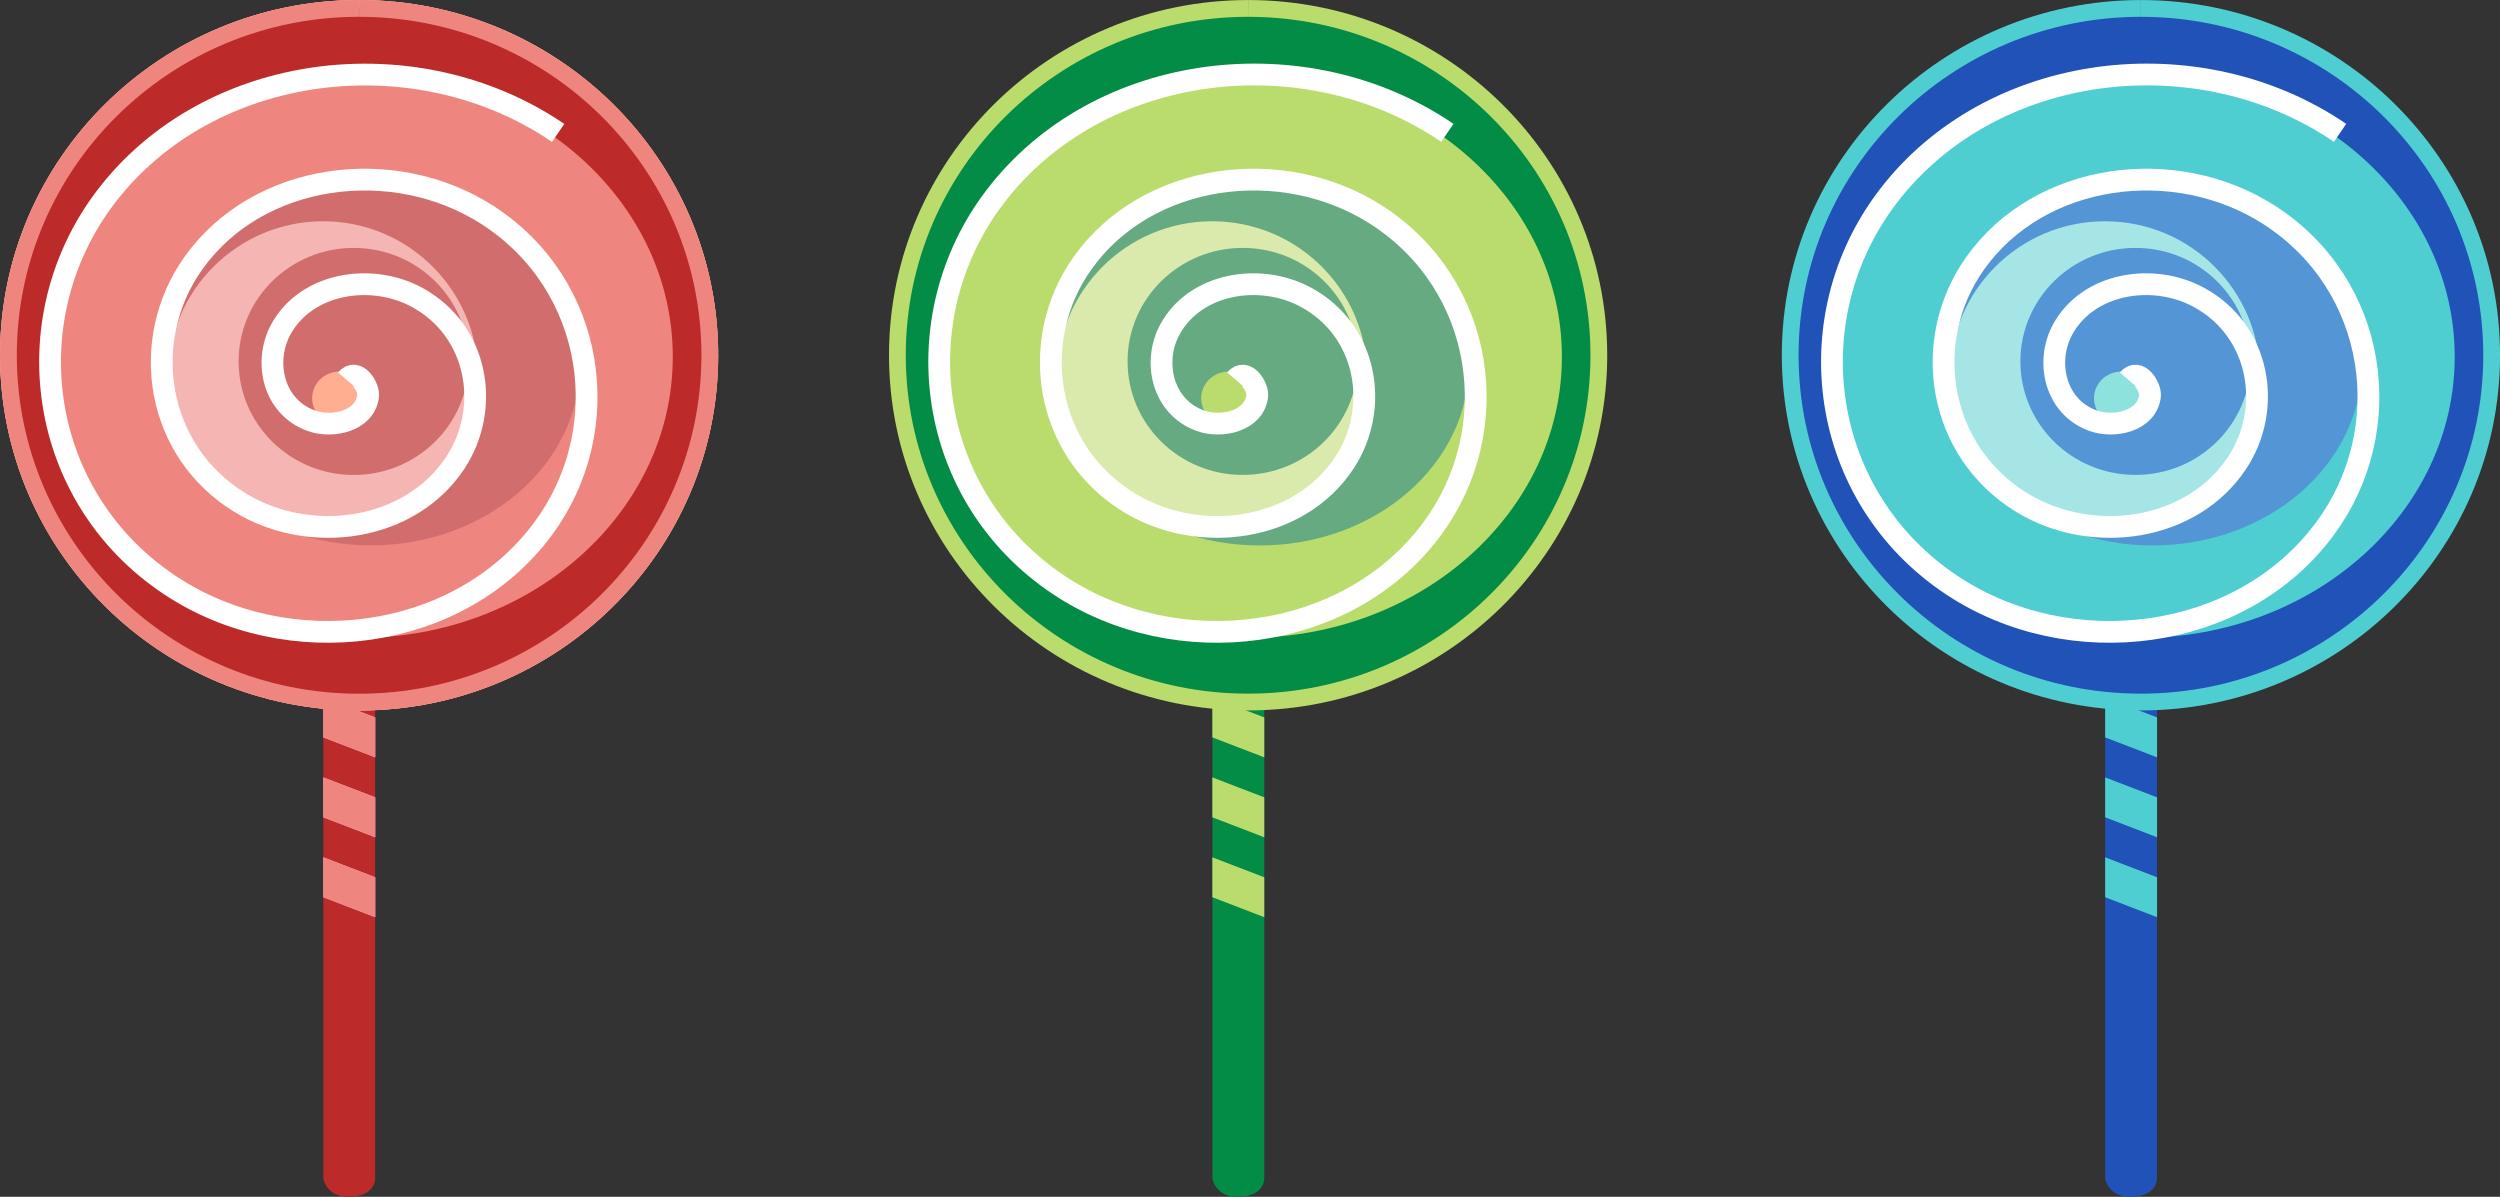 <?xml version="1.0" encoding="UTF-8"?><svg id="OBJECTS" xmlns="http://www.w3.org/2000/svg" viewBox="0 0 344.39 164.87"><rect x="0" y="0" width="344.39" height="164.87" fill="#333333" stroke="none"/><defs><style>.cls-1{fill:#f4b5b3;}.cls-2{fill:#8ee2de;}.cls-3{fill:#ef857f;}.cls-4,.cls-5{fill:#f16280;}.cls-6,.cls-7{fill:#2052b7;}.cls-8{fill:#b9dc6c;}.cls-9{fill:#d9eaac;}.cls-10,.cls-11{fill:#bc2a2a;}.cls-12{fill:#d16d6d;}.cls-13{fill:#a5e5e5;}.cls-14{stroke:#b9dc6c;}.cls-14,.cls-15{fill:#028c45;}.cls-14,.cls-11,.cls-5,.cls-7{stroke-width:2.31px;}.cls-16{fill:#65aa81;}.cls-11{stroke:#ef857f;}.cls-5{stroke:#ffad91;}.cls-17{fill:#4eced1;}.cls-18{fill:#fae;}.cls-19{fill:#ffaf8f;}.cls-20{fill:none;stroke:#fff;stroke-width:3px;}.cls-7{stroke:#4eced1;}.cls-21{fill:#5495d6;}</style></defs><path class="cls-15" d="M167.02,162.31V95.88s0-2.56,3.57-2.56,3.57,2.56,3.57,2.56v66.43s.12,2.49-3.57,2.56c-3.23,.06-3.57-2.56-3.57-2.56Z"/><path class="cls-8" d="M174.16,126.35l-7.15-2.75v-5.5l7.15,2.75v5.5Z"/><path class="cls-8" d="M174.16,115.34l-7.15-2.75v-5.5l7.15,2.75v5.5Z"/><path class="cls-8" d="M174.16,104.33l-7.15-2.75v-5.5l7.15,2.75v5.5Z"/><path class="cls-14" d="M171.94,1.16c26.68,0,48.31,21.4,48.31,47.78,0,26.39-21.64,47.77-48.32,47.77-26.68,0-48.31-21.4-48.31-47.78,0-26.38,21.63-47.76,48.31-47.77"/><path class="cls-8" d="M171.92,10.43c23.88,0,43.24,17.34,43.24,38.72,0,21.38-19.37,38.71-43.25,38.71-23.88,0-43.24-17.34-43.24-38.72,0-21.38,19.36-38.71,43.24-38.71"/><path class="cls-16" d="M173.56,25.31c15.9,0,28.79,11.16,28.79,24.92,0,13.76-12.9,24.91-28.8,24.91-15.9,0-28.79-11.16-28.79-24.92,0-13.76,12.89-24.91,28.79-24.91"/><path class="cls-9" d="M166.99,30.48c11.79,0,21.35,9.56,21.35,21.36,0,11.79-9.56,21.35-21.36,21.35-11.79,0-21.35-9.56-21.35-21.36,0-11.79,9.56-21.35,21.35-21.35"/><path class="cls-16" d="M171.19,34.15c8.76,0,15.85,7,15.85,15.64,0,8.64-7.1,15.64-15.86,15.63-8.76,0-15.85-7-15.85-15.64,0-8.63,7.1-15.63,15.85-15.63"/><path class="cls-8" d="M169.25,51.19c2.08,0,3.77,1.64,3.77,3.67,0,2.03-1.69,3.67-3.78,3.67-2.08,0-3.77-1.64-3.77-3.67,0-2.02,1.69-3.67,3.77-3.67"/><path class="cls-20" d="M170.18,52.28c1.46-1.7,3.16,1.02,3.01,2.29-.42,3.45-4.94,4.45-7.88,3.37-5.24-1.92-6.53-8.15-4.16-12.53,3.48-6.43,12.42-7.89,18.76-4.46,8.45,4.57,10.25,15.24,5.31,22.77-6.22,9.47-19.99,11.42-29.64,5.54-11.69-7.12-14.02-22.38-6.46-33.01,8.91-12.54,27.57-14.97,40.53-6.62,14.95,9.64,17.8,29.52,7.61,43.25-11.58,15.61-35.17,18.53-51.41,7.7-18.22-12.15-21.59-36.67-8.76-53.49,14.24-18.68,42.77-22.1,62.29-8.79"/><path class="cls-10" d="M44.54,162.31V95.88s0-2.56,3.57-2.56,3.57,2.56,3.57,2.56v66.43s.12,2.49-3.57,2.56c-3.23,.06-3.57-2.56-3.57-2.56Z"/><path class="cls-18" d="M51.69,126.35l-7.15-2.75v-5.5l7.15,2.75v5.5Z"/><path class="cls-18" d="M51.69,115.34l-7.15-2.75v-5.5l7.15,2.75v5.5Z"/><path class="cls-18" d="M51.69,104.33l-7.15-2.75v-5.5l7.15,2.75v5.5Z"/><path class="cls-5" d="M49.47,1.16c26.68,0,48.31,21.39,48.31,47.78s-21.63,47.78-48.31,47.78S1.16,75.32,1.16,48.93,22.78,1.16,49.45,1.16"/><path class="cls-19" d="M49.44,10.43c23.88,0,43.24,17.33,43.24,38.72s-19.36,38.72-43.24,38.72S6.2,70.53,6.2,49.15,25.55,10.44,49.43,10.43"/><path class="cls-4" d="M51.09,25.31c15.9,0,28.79,11.15,28.79,24.91s-12.89,24.91-28.79,24.91-28.79-11.15-28.79-24.91,12.89-24.91,28.79-24.91"/><path class="cls-19" d="M44.51,30.48c11.79,0,21.35,9.56,21.35,21.35s-9.56,21.35-21.35,21.35-21.35-9.56-21.35-21.35,9.56-21.35,21.35-21.35"/><path class="cls-4" d="M48.72,34.15c8.76,0,15.85,7,15.85,15.64s-7.1,15.64-15.85,15.64-15.85-7-15.85-15.64,7.09-15.63,15.85-15.64"/><path class="cls-19" d="M46.77,51.19c2.08,0,3.77,1.64,3.77,3.67s-1.69,3.67-3.77,3.67-3.77-1.64-3.77-3.67,1.69-3.67,3.77-3.67"/><path class="cls-20" d="M47.7,52.28c1.46-1.7,3.16,1.02,3.01,2.29-.42,3.45-4.94,4.45-7.88,3.37-5.24-1.92-6.53-8.15-4.16-12.53,3.48-6.43,12.42-7.89,18.76-4.46,8.45,4.57,10.25,15.24,5.31,22.77-6.22,9.47-19.99,11.42-29.64,5.54-11.69-7.12-14.02-22.38-6.46-33.01,8.91-12.54,27.57-14.97,40.53-6.62,14.95,9.64,17.8,29.52,7.61,43.25-11.58,15.61-35.17,18.53-51.41,7.7C5.15,68.44,1.77,43.93,14.6,27.1,28.85,8.42,57.37,5,76.89,18.31"/><path class="cls-5" d="M49.47,1.16c26.68,0,48.31,21.39,48.31,47.78s-21.63,47.78-48.31,47.78S1.16,75.32,1.16,48.93,22.78,1.16,49.45,1.16"/><path class="cls-19" d="M49.44,10.43c23.88,0,43.24,17.33,43.24,38.72s-19.36,38.72-43.24,38.72S6.2,70.53,6.2,49.15,25.55,10.44,49.43,10.43"/><path class="cls-4" d="M51.09,25.31c15.9,0,28.79,11.15,28.79,24.91s-12.89,24.91-28.79,24.91-28.79-11.15-28.79-24.91,12.89-24.91,28.79-24.91"/><path class="cls-19" d="M44.51,30.48c11.79,0,21.35,9.56,21.35,21.35s-9.56,21.35-21.35,21.35-21.35-9.56-21.35-21.35,9.56-21.35,21.35-21.35"/><path class="cls-4" d="M48.72,34.15c8.76,0,15.85,7,15.85,15.64s-7.1,15.64-15.85,15.64-15.85-7-15.85-15.64,7.09-15.63,15.85-15.64"/><path class="cls-19" d="M46.77,51.19c2.08,0,3.77,1.64,3.77,3.67s-1.69,3.67-3.77,3.67-3.77-1.64-3.77-3.67,1.69-3.67,3.77-3.67"/><path class="cls-20" d="M47.7,52.28c1.46-1.7,3.16,1.02,3.01,2.29-.42,3.45-4.94,4.45-7.88,3.37-5.24-1.92-6.53-8.15-4.16-12.53,3.48-6.43,12.42-7.89,18.76-4.46,8.45,4.57,10.25,15.24,5.31,22.77-6.22,9.47-19.99,11.42-29.64,5.54-11.69-7.12-14.02-22.38-6.46-33.01,8.91-12.54,27.57-14.97,40.53-6.62,14.95,9.64,17.8,29.52,7.61,43.25-11.58,15.61-35.17,18.53-51.41,7.7C5.15,68.44,1.77,43.93,14.6,27.1,28.85,8.42,57.37,5,76.89,18.31"/><path class="cls-3" d="M51.69,126.35l-7.15-2.75v-5.5l7.15,2.75v5.5Z"/><path class="cls-3" d="M51.69,115.34l-7.15-2.75v-5.5l7.15,2.75v5.5Z"/><path class="cls-3" d="M51.69,104.33l-7.15-2.75v-5.5l7.15,2.75v5.5Z"/><path class="cls-11" d="M49.47,1.16c26.68,0,48.31,21.39,48.31,47.78s-21.63,47.78-48.31,47.78S1.16,75.32,1.16,48.93,22.78,1.16,49.45,1.16"/><path class="cls-3" d="M49.44,10.43c23.88,0,43.24,17.33,43.24,38.72s-19.36,38.72-43.24,38.72S6.2,70.53,6.2,49.15,25.55,10.44,49.43,10.43"/><path class="cls-12" d="M51.09,25.31c15.9,0,28.79,11.15,28.79,24.91s-12.89,24.91-28.79,24.91-28.79-11.15-28.79-24.91,12.89-24.91,28.79-24.91"/><path class="cls-1" d="M44.51,30.48c11.79,0,21.35,9.56,21.35,21.35s-9.56,21.35-21.35,21.35-21.35-9.56-21.35-21.35,9.56-21.35,21.35-21.35"/><path class="cls-12" d="M48.72,34.15c8.76,0,15.85,7,15.85,15.64s-7.1,15.64-15.85,15.64-15.85-7-15.85-15.64,7.09-15.63,15.85-15.64"/><path class="cls-19" d="M46.77,51.19c2.08,0,3.77,1.64,3.77,3.67s-1.69,3.67-3.77,3.67-3.77-1.64-3.77-3.67,1.69-3.67,3.77-3.67"/><path class="cls-20" d="M47.7,52.28c1.46-1.7,3.16,1.02,3.01,2.29-.42,3.45-4.94,4.45-7.88,3.37-5.24-1.92-6.53-8.15-4.16-12.53,3.48-6.43,12.42-7.89,18.76-4.46,8.45,4.57,10.25,15.24,5.31,22.77-6.22,9.47-19.99,11.42-29.64,5.54-11.69-7.12-14.02-22.38-6.46-33.01,8.91-12.54,27.57-14.97,40.53-6.62,14.95,9.64,17.8,29.52,7.61,43.25-11.58,15.61-35.17,18.53-51.41,7.7C5.15,68.44,1.77,43.93,14.6,27.1,28.85,8.42,57.37,5,76.89,18.31"/><path class="cls-6" d="M290,162.31V95.88s0-2.56,3.57-2.56,3.57,2.56,3.57,2.56v66.43s.12,2.49-3.57,2.56c-3.23,.06-3.57-2.56-3.57-2.56h0Z"/><path class="cls-17" d="M297.15,126.35l-7.15-2.75v-5.5l7.15,2.75v5.5Z"/><path class="cls-17" d="M297.15,115.34l-7.15-2.75v-5.5l7.15,2.75v5.5Z"/><path class="cls-17" d="M297.15,104.33l-7.15-2.75v-5.5l7.15,2.75v5.5Z"/><path class="cls-7" d="M294.93,1.16c26.68,0,48.31,21.4,48.31,47.78,0,26.39-21.64,47.77-48.32,47.77-26.68,0-48.31-21.4-48.31-47.78,0-26.38,21.63-47.76,48.31-47.77"/><path class="cls-17" d="M294.91,10.43c23.88,0,43.24,17.34,43.24,38.72,0,21.38-19.37,38.71-43.25,38.71-23.88,0-43.24-17.34-43.24-38.72,0-21.38,19.36-38.71,43.24-38.71"/><path class="cls-21" d="M296.55,25.31c15.9,0,28.79,11.16,28.79,24.92,0,13.76-12.9,24.91-28.8,24.91-15.9,0-28.79-11.16-28.79-24.92,0-13.76,12.89-24.91,28.79-24.91"/><path class="cls-13" d="M289.98,30.48c11.79,0,21.35,9.56,21.35,21.36,0,11.79-9.56,21.35-21.36,21.35-11.79,0-21.35-9.56-21.35-21.36,0-11.79,9.56-21.35,21.35-21.35"/><path class="cls-21" d="M294.18,34.15c8.76,0,15.85,7,15.85,15.64,0,8.64-7.1,15.64-15.86,15.63-8.76,0-15.85-7-15.85-15.64,0-8.63,7.1-15.63,15.85-15.63"/><path class="cls-2" d="M292.24,51.19c2.08,0,3.77,1.64,3.77,3.67,0,2.03-1.69,3.67-3.78,3.67-2.08,0-3.77-1.64-3.77-3.67,0-2.02,1.69-3.67,3.77-3.67"/><path class="cls-20" d="M293.16,52.28c1.46-1.7,3.16,1.02,3.01,2.29-.42,3.45-4.94,4.45-7.88,3.37-5.24-1.92-6.53-8.15-4.16-12.53,3.48-6.43,12.42-7.89,18.76-4.46,8.45,4.57,10.25,15.24,5.31,22.77-6.22,9.47-19.99,11.42-29.64,5.54-11.69-7.12-14.02-22.38-6.46-33.01,8.91-12.54,27.57-14.97,40.53-6.62,14.95,9.64,17.8,29.52,7.61,43.25-11.58,15.61-35.17,18.53-51.41,7.7-18.22-12.15-21.59-36.67-8.76-53.49,14.24-18.68,42.77-22.1,62.29-8.79"/></svg>